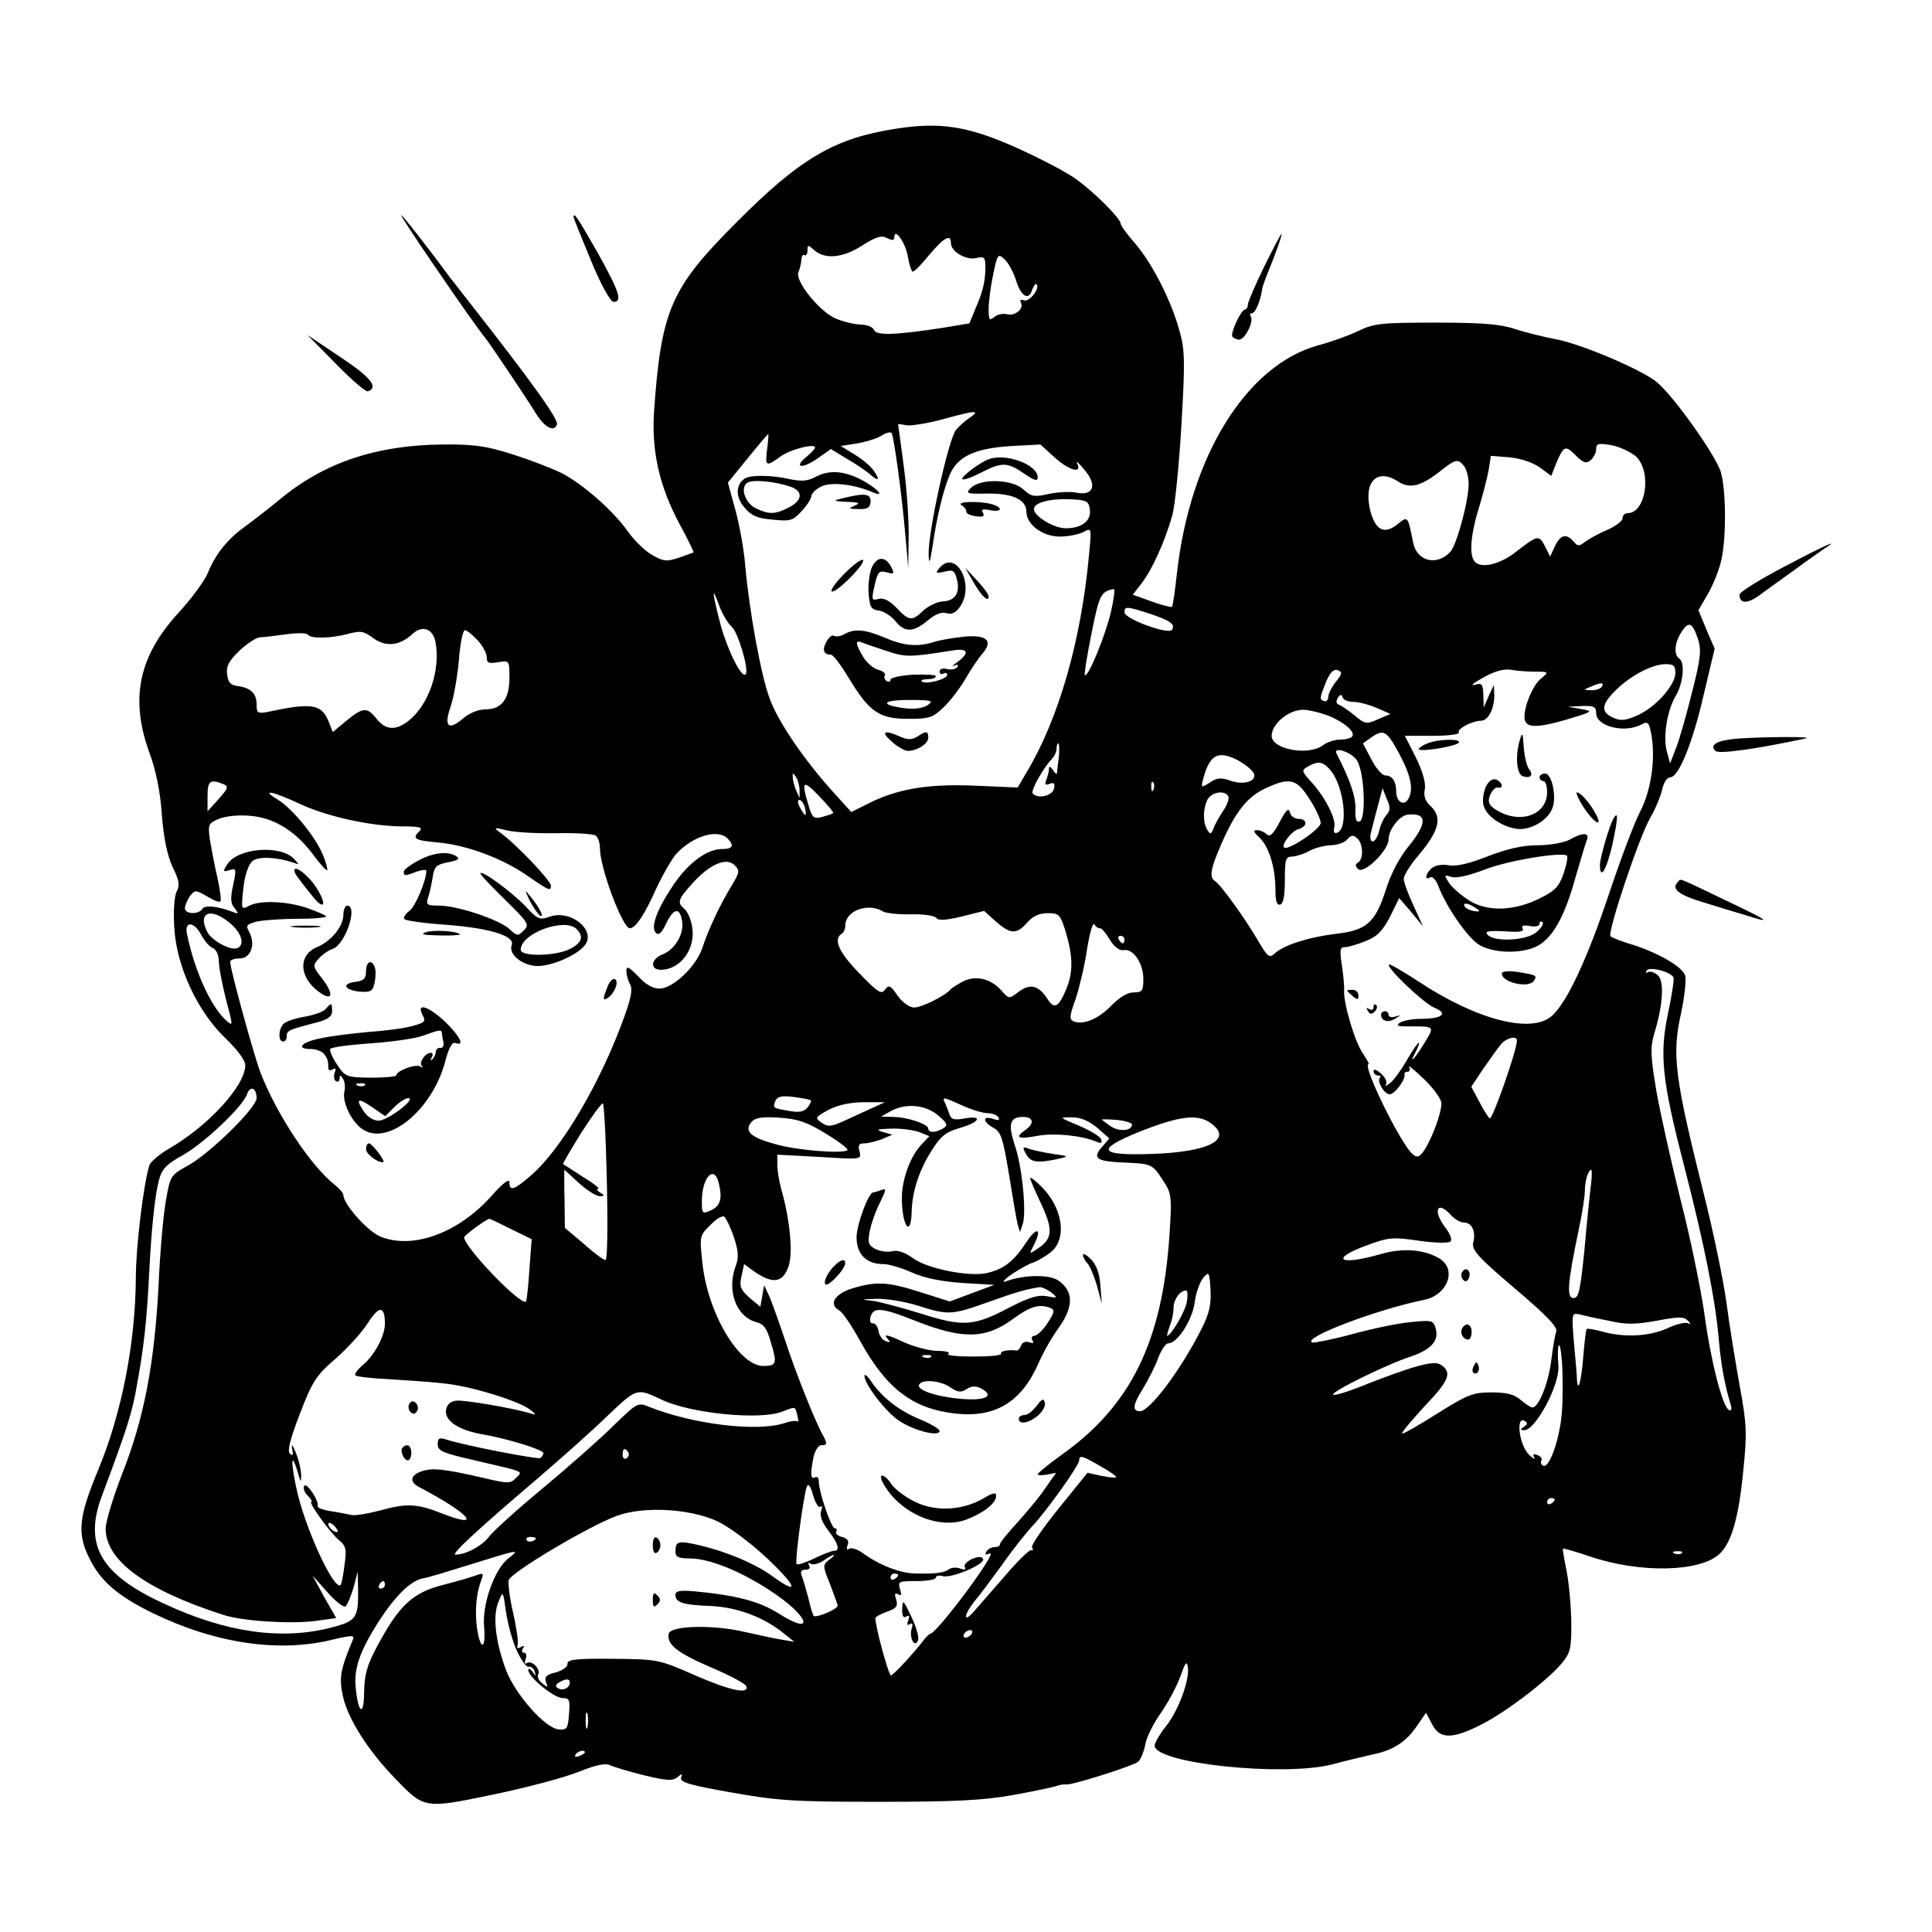 <?xml version="1.0" standalone="no"?>
<!DOCTYPE svg PUBLIC "-//W3C//DTD SVG 20010904//EN"
 "http://www.w3.org/TR/2001/REC-SVG-20010904/DTD/svg10.dtd">
<svg version="1.0" xmlns="http://www.w3.org/2000/svg"
 width="512pt" height="512pt" viewBox="0 0 512 512"
 preserveAspectRatio="xMidYMid meet">

<g transform="translate(0,512) scale(0.1,-0.1)"
fill="#000000" stroke="none">
<path d="M2375 4779 c-163 -25 -254 -78 -423 -248 -175 -175 -200 -232 -219
-506 -6 -103 15 -195 68 -294 22 -40 38 -74 37 -75 -2 -1 -19 -7 -39 -14 -33
-11 -41 -10 -72 8 -19 11 -47 39 -62 60 -39 56 -119 126 -176 156 -27 13 -86
36 -131 50 -69 22 -101 27 -188 26 -173 -2 -312 -48 -429 -146 -27 -22 -68
-54 -91 -71 -48 -34 -80 -75 -100 -125 -8 -19 -42 -66 -76 -103 -107 -116
-130 -229 -78 -372 17 -45 29 -104 33 -165 5 -64 15 -109 29 -139 17 -34 19
-48 10 -64 -6 -12 -9 -52 -6 -97 6 -102 62 -222 137 -293 31 -30 51 -57 51
-70 0 -54 -98 -161 -202 -221 -26 -15 -49 -35 -52 -44 -16 -50 -36 -219 -36
-297 -1 -174 -37 -359 -100 -511 -52 -125 -56 -168 -23 -234 30 -61 76 -100
168 -145 165 -80 332 -105 473 -71 59 14 63 13 56 -2 -32 -77 -36 -98 -25
-148 13 -59 66 -142 135 -214 81 -84 78 -84 262 -46 87 18 189 45 226 60 48
19 72 24 85 18 10 -5 51 -17 91 -27 58 -14 75 -15 87 -5 13 11 14 10 10 -1 -4
-12 24 -20 132 -39 123 -22 166 -25 393 -25 202 0 276 4 355 18 55 10 107 21
115 24 8 3 20 5 26 4 16 -2 176 49 190 60 7 6 15 26 19 45 3 20 22 57 41 84
19 27 42 70 52 97 13 37 17 43 20 25 5 -34 -25 -116 -59 -158 -16 -20 -29 -43
-29 -50 0 -47 339 -83 470 -50 36 10 85 21 110 27 53 11 87 33 117 78 l22 32
16 -30 c20 -40 53 -41 131 -1 66 33 182 122 216 166 20 25 23 39 22 110 -1 45
-7 106 -13 134 -6 29 -10 54 -9 56 2 1 34 -8 72 -21 133 -45 292 -41 343 7 32
30 51 97 63 222 10 97 9 122 -9 220 -11 61 -28 163 -36 226 -9 63 -35 187 -57
275 -80 319 -88 379 -63 490 9 42 14 87 11 99 -6 24 -76 64 -151 86 -22 7 -43
15 -47 19 -9 9 75 261 105 313 14 24 28 58 32 76 4 18 13 32 21 32 23 0 60 92
90 223 l28 118 -22 51 -21 51 24 41 c13 22 29 61 35 85 15 55 15 185 1 238
-11 42 -125 203 -170 240 -39 33 -202 102 -268 114 -32 6 -80 18 -108 27 -38
13 -87 17 -210 17 -144 0 -164 -2 -205 -22 -25 -12 -72 -29 -106 -38 -190 -52
-340 -292 -375 -604 -5 -47 -11 -87 -13 -89 -2 -2 -27 4 -54 14 l-50 18 24 31
c29 38 62 113 81 180 7 27 18 136 24 241 10 170 9 198 -6 250 -23 82 -73 178
-117 229 -21 24 -38 47 -38 52 0 14 -75 89 -125 123 -27 18 -98 55 -159 82
-123 54 -196 65 -311 47z m-5 -288 c0 28 31 -16 36 -52 4 -22 10 -39 13 -39 4
0 24 20 44 45 39 46 57 56 57 31 0 -23 40 -46 67 -40 18 5 23 2 24 -12 2 -40
-4 -71 -23 -115 l-19 -46 -72 -12 c-125 -19 -175 -21 -181 -5 -3 8 -20 14 -38
14 -18 1 -49 9 -68 18 -43 22 -104 99 -94 121 4 9 7 24 8 33 0 9 4 14 8 12 4
-3 8 3 8 12 0 16 1 16 18 1 28 -25 76 -21 128 13 36 23 51 27 65 19 14 -7 19
-6 19 2z m322 -112 c13 -44 34 -57 43 -28 4 11 9 18 12 16 10 -11 -19 -48 -33
-43 -9 3 -12 1 -9 -5 10 -16 -14 -37 -35 -32 -11 3 -27 0 -35 -7 -13 -11 -15
-8 -15 21 0 18 5 59 12 91 11 55 13 57 30 41 10 -9 23 -33 30 -54z m-122 -366
c-14 -9 -30 -24 -37 -33 -20 -26 -74 -272 -72 -330 1 -27 3 -23 10 20 12 84
29 151 46 192 21 49 67 70 164 76 l76 4 41 -37 c38 -33 71 -41 56 -12 -3 7 6
-1 19 -17 35 -40 26 -70 -18 -62 -18 4 -53 2 -76 -3 -39 -9 -46 -7 -67 12 -29
27 -113 30 -139 4 -15 -15 -12 -16 43 -15 67 1 104 -16 104 -48 0 -34 43 -66
89 -66 22 0 50 6 62 12 22 12 22 12 15 -61 -21 -227 -80 -433 -165 -575 l-24
-41 -116 5 c-125 5 -206 -9 -285 -50 l-40 -20 -48 53 c-76 84 -146 186 -168
247 -23 60 -54 231 -65 352 -3 41 -15 108 -26 148 l-20 73 52 64 c29 36 54 65
55 65 1 0 0 -18 -3 -40 -6 -46 -3 -48 35 -20 26 19 92 36 92 24 0 -3 -10 -14
-22 -24 -36 -29 -14 -34 27 -6 l37 26 41 -25 c23 -13 49 -31 59 -39 26 -23 32
-20 14 6 -9 13 -32 32 -52 44 l-36 22 44 7 c23 4 53 13 65 21 12 8 24 10 26 6
6 -10 27 -162 36 -267 l8 -90 1 80 c1 44 -5 130 -13 190 -8 61 -15 111 -15
111 0 1 10 -1 23 -3 12 -2 54 5 92 15 91 25 105 26 75 5z m1766 -103 c42 -41
26 -150 -23 -150 -7 0 -13 -6 -13 -13 0 -8 -19 -22 -42 -32 -24 -10 -50 -25
-59 -32 -14 -11 -18 -11 -29 2 -19 22 -35 18 -49 -12 l-13 -28 -14 28 c-16 30
-19 29 -76 -15 -39 -31 -85 -44 -106 -30 -19 13 -17 66 6 142 11 36 23 82 27
104 l6 38 50 -4 c30 -3 62 -14 80 -27 l30 -22 13 33 c20 47 24 49 52 21 20
-20 28 -22 39 -13 8 7 15 20 15 30 0 15 6 16 41 10 22 -4 51 -18 65 -30z
m-456 -25 c6 -8 12 -29 12 -47 0 -46 -31 -160 -48 -180 -36 -39 -89 -26 -99
24 -14 71 -14 71 -41 49 -35 -28 -58 -17 -72 33 -20 78 16 117 73 80 31 -20
60 -13 110 26 43 34 48 35 65 15z m-992 -114 c5 -31 -21 -51 -64 -51 -31 0
-84 32 -84 51 0 17 43 28 95 26 45 -2 50 -5 53 -26z m56 -273 c-15 -64 -61
-175 -69 -167 -2 3 6 53 18 112 20 101 25 110 59 116 3 0 0 -27 -8 -61z
m-1005 -39 c17 -14 47 -116 37 -126 -11 -11 -47 62 -66 130 -23 88 -25 110 -4
52 8 -22 23 -47 33 -56z m1107 35 c56 -19 69 -28 60 -43 -9 -14 -126 29 -126
46 0 17 6 16 66 -3z m1454 -68 c9 -28 7 -51 -15 -137 -14 -57 -33 -124 -42
-148 l-17 -44 -8 29 c-12 39 0 112 23 150 20 34 25 89 9 99 -15 9 -12 43 6 70
19 30 29 26 44 -19z m-3346 -7 c14 -74 -17 -166 -71 -209 -34 -27 -61 -25 -85
5 -25 32 -36 31 -80 -5 l-36 -30 -12 30 c-18 44 -46 48 -157 24 -30 -6 -33 -4
-33 19 0 29 -15 44 -50 49 -19 2 -26 10 -28 31 -3 22 5 36 33 63 20 19 44 34
53 35 9 0 41 4 70 8 29 4 55 4 58 -1 7 -11 61 -10 106 2 33 9 42 8 67 -11 33
-24 69 -21 103 10 26 25 55 16 62 -20z m111 5 c14 -15 25 -35 25 -46 0 -15 5
-17 30 -13 30 5 30 5 30 -42 0 -56 -21 -83 -64 -83 -19 0 -43 -10 -60 -25 -38
-32 -50 -20 -32 32 8 23 18 78 22 122 3 45 11 81 16 81 5 0 20 -12 33 -26z
m3175 -87 c0 -32 -51 -90 -99 -112 -33 -15 -46 -16 -66 -7 -33 15 -32 34 6 72
39 39 96 69 132 70 22 0 27 -4 27 -23z m-900 -24 c-11 -14 -20 -32 -20 -40 0
-8 -5 -13 -11 -11 -13 4 -12 8 6 53 10 23 20 33 30 29 13 -5 12 -10 -5 -31z
m529 27 c36 0 36 -1 15 -18 -21 -17 -44 -70 -44 -102 0 -29 28 -31 108 -8 74
22 76 23 42 29 l-35 6 38 2 c31 1 37 -2 37 -19 0 -35 75 -54 120 -30 17 9 20
6 26 -25 12 -65 0 -150 -30 -207 -15 -29 -52 -127 -82 -217 -56 -168 -110
-285 -150 -322 -53 -50 -199 -13 -355 90 -41 27 -76 47 -78 45 -8 -8 92 -103
121 -115 37 -15 20 -29 -37 -29 -22 0 -47 -5 -55 -10 -11 -8 -7 -10 20 -10 72
0 72 1 48 -39 -25 -42 -46 -66 -29 -34 23 45 10 36 -18 -12 -16 -28 -37 -58
-47 -65 -10 -8 -15 -10 -11 -4 4 6 -2 19 -13 29 -12 10 -20 13 -20 7 0 -7 5
-12 12 -12 6 0 8 -3 5 -6 -9 -9 11 -44 26 -44 13 0 43 40 39 53 -1 4 3 7 9 7
5 0 7 6 3 13 -4 6 14 -8 40 -33 26 -25 46 -53 46 -65 -1 -27 -24 -89 -44 -121
-14 -21 -20 -23 -32 -13 -31 25 -136 239 -117 239 2 0 -5 13 -15 28 -21 29
-52 133 -50 167 1 11 -2 41 -6 68 -6 39 -5 47 8 47 9 0 33 7 55 16 31 12 45
27 65 65 l24 49 32 -37 31 -38 -25 55 c-14 30 -26 62 -26 71 0 8 15 33 33 55
62 72 71 108 37 139 -13 12 -18 26 -14 44 3 16 -6 47 -24 84 l-29 57 74 0 c41
0 72 4 69 9 -6 9 36 31 59 31 19 0 35 32 35 67 l-1 28 -14 -30 -13 -30 -1 33
c-1 30 -4 33 -23 27 -13 -3 -3 5 22 19 30 17 55 24 74 21 16 -3 45 -5 65 -5z
m176 -40 c-3 -5 -16 -10 -28 -9 -21 0 -21 1 -2 9 28 12 37 12 30 0z m-659 -40
c14 0 41 -7 62 -16 l37 -16 -33 -14 c-31 -14 -35 -13 -62 10 -16 13 -35 26
-41 28 -8 3 -9 9 -4 18 6 10 10 11 13 2 2 -7 15 -12 28 -12z m-73 -34 c44 -16
79 -44 71 -57 -3 -5 -17 -9 -32 -9 -15 0 -36 -7 -46 -15 -38 -29 -136 -11
-136 25 0 32 46 70 85 69 11 0 37 -6 58 -13z m196 -105 c31 -59 38 -95 22
-120 -12 -18 -31 -5 -31 22 0 27 -11 42 -29 42 -8 0 -25 19 -37 43 l-22 42 21
15 c34 24 42 19 76 -44z m-903 -8 c-3 -21 -5 -40 -5 -43 -1 -3 -6 2 -11 10 -6
9 -10 10 -10 3 0 -6 -3 -19 -7 -29 -5 -13 -3 -16 9 -11 12 4 14 1 11 -14 -5
-18 -42 -27 -56 -12 -7 6 27 67 50 91 7 7 13 20 13 28 0 8 2 14 5 14 2 0 3
-17 1 -37z m790 -8 c20 -31 25 -156 7 -162 -9 -3 -12 7 -11 34 1 32 -14 76
-50 146 -10 20 40 4 54 -18z m-317 1 c15 -8 33 -21 40 -30 19 -23 -18 -39 -58
-25 -25 9 -36 8 -55 -5 -24 -15 -24 -15 -16 15 17 60 39 70 89 45z m245 -25
c38 -42 51 -158 19 -168 -7 -3 -10 3 -7 15 6 21 -26 83 -64 123 -23 26 -23 28
-5 38 26 15 38 13 57 -8z m-1405 -56 l0 -20 -9 20 c-5 11 -9 27 -9 35 -1 13 0
13 9 0 5 -8 9 -24 9 -35z m-1527 17 c14 -6 13 -11 -13 -40 l-29 -32 0 40 c0
41 7 46 42 32z m1616 -77 c-2 -2 -15 -6 -29 -10 -23 -6 -27 -2 -37 33 -19 63
-14 67 29 22 22 -23 39 -43 37 -45z m849 63 c-3 -8 -6 -5 -6 6 -1 11 2 17 5
13 3 -3 4 -12 1 -19z m413 -25 c17 -26 30 -55 30 -64 0 -16 -88 -75 -97 -65
-8 8 21 45 39 49 24 7 23 27 -1 27 -11 0 -21 8 -23 18 -3 12 -11 4 -27 -27
-17 -32 -26 -40 -34 -32 -6 6 -18 11 -26 11 -11 0 -9 -5 7 -20 25 -24 42 -79
42 -138 0 -31 4 -42 13 -39 8 2 12 25 12 65 0 55 2 62 20 62 11 1 31 7 45 15
14 8 39 14 56 15 17 0 37 7 44 15 10 12 16 13 26 4 17 -14 18 -55 3 -65 -8 -4
-8 -9 0 -17 15 -15 81 49 81 79 0 25 28 62 50 65 53 6 53 -23 2 -85 -23 -28
-47 -73 -60 -116 -28 -86 -51 -106 -134 -115 -71 -9 -134 -29 -159 -51 -15
-14 -19 -11 -45 33 -33 57 -99 149 -114 158 -16 10 -12 33 17 99 37 85 69 125
117 147 65 30 82 25 116 -28z m204 -43 c-7 -8 -16 -27 -19 -42 -4 -16 -12 -28
-17 -28 -6 0 -8 10 -5 23 3 12 11 44 18 70 l13 48 11 -28 c10 -22 10 -31 -1
-43z m-2880 30 c72 -34 190 -60 274 -60 44 0 53 -3 44 -12 -21 -21 -14 -25 52
-31 72 -7 163 -40 228 -84 64 -44 68 -46 68 -30 0 13 -93 111 -135 141 -18 13
-16 14 20 5 22 -5 81 -8 131 -7 49 1 95 -2 102 -6 7 -4 12 -20 12 -35 0 -51
60 -211 79 -211 15 0 39 35 70 105 18 38 42 80 54 93 44 47 109 66 135 40 19
-19 14 -28 -14 -28 -40 0 -88 -35 -128 -93 -44 -65 -63 -114 -48 -129 8 -8 16
0 28 26 20 41 37 42 42 2 4 -34 -21 -74 -54 -86 -29 -12 -32 -40 -3 -40 53 0
94 57 83 115 -3 19 -12 39 -20 46 -20 17 -18 25 21 68 46 51 90 70 112 48 14
-14 13 -19 -8 -54 -29 -47 -62 -116 -78 -166 -17 -49 -77 -106 -113 -107 -18
0 -37 11 -57 33 -25 25 -31 28 -31 14 0 -10 4 -26 10 -36 7 -13 2 -37 -15 -84
-63 -176 -168 -354 -249 -423 -44 -38 -56 -42 -56 -17 0 11 -18 -3 -49 -38
-87 -97 -208 -141 -293 -106 -34 14 -98 86 -98 110 0 5 -11 18 -24 28 -63 50
-153 186 -196 297 -18 49 -80 273 -80 293 0 5 11 9 25 9 29 0 43 36 26 69 -10
18 -8 21 16 28 16 4 65 8 110 8 44 0 79 3 77 7 -2 3 -25 13 -51 22 -54 18
-125 21 -154 5 -20 -10 -20 -9 -14 48 4 35 14 63 24 71 15 13 64 11 108 -4 17
-6 17 -6 2 10 -36 38 -150 29 -177 -15 -12 -19 -11 -20 6 -15 18 6 19 4 10
-39 -8 -35 -7 -50 4 -62 11 -15 11 -16 -7 -9 -40 15 -73 18 -79 7 -10 -15 -46
-14 -46 2 0 7 6 21 13 32 14 17 15 17 45 0 17 -11 34 -17 36 -14 3 3 -1 32 -8
64 -8 33 -16 79 -20 101 -5 39 -4 42 24 54 17 7 53 11 83 8 63 -5 120 -40 167
-103 18 -25 35 -43 37 -41 2 2 -3 21 -12 42 -20 48 -80 121 -119 145 -48 29
-13 22 58 -11z m2461 20 c3 -6 -2 -22 -13 -38 -10 -15 -22 -36 -26 -47 -6 -16
-9 -17 -16 -5 -13 20 -12 57 0 81 11 20 45 26 55 9z m-1122 -30 c3 -11 3 -20
1 -20 -2 0 -8 9 -14 20 -6 11 -7 20 -2 20 6 0 12 -9 15 -20z m208 -276 c8 -4
41 -8 74 -7 33 1 63 -4 67 -10 4 -7 24 -6 66 4 l60 15 31 -28 c39 -34 55 -35
83 -3 15 17 32 25 54 25 31 0 34 -3 49 -52 19 -65 19 -106 0 -151 -20 -47 -31
-53 -50 -23 -23 35 -45 40 -75 18 -26 -20 -26 -20 -47 4 -28 31 -68 40 -101
23 -15 -8 -29 -17 -32 -20 -13 -17 -77 -49 -97 -49 -13 0 -31 13 -44 31 -19
28 -24 30 -34 16 -9 -13 -19 -7 -68 44 -54 55 -69 90 -47 104 6 3 10 13 10 22
0 40 61 62 101 37z m-1732 -30 c32 -26 41 -59 19 -67 -18 -6 -66 20 -78 42
-28 53 8 68 59 25z m2306 -14 c4 1 16 -13 26 -30 12 -20 26 -30 37 -28 25 5
52 -35 52 -76 0 -32 -3 -36 -26 -36 -16 0 -37 -13 -58 -34 -33 -35 -74 -53
-100 -43 -13 5 -12 14 5 61 10 31 24 90 30 132 7 42 15 71 19 64 4 -6 11 -11
15 -10z m-2381 -19 c9 -16 22 -31 31 -34 8 -4 15 -18 15 -35 0 -16 9 -61 19
-101 19 -71 19 -72 0 -55 -40 36 -83 130 -103 227 -9 37 19 36 38 -2z m2446
-11 c0 -5 -2 -10 -4 -10 -3 0 -8 5 -11 10 -3 6 -1 10 4 10 6 0 11 -4 11 -10z
m1455 -100 c2 -4 -4 -46 -14 -93 -24 -111 -17 -179 43 -410 51 -198 82 -350
91 -457 6 -67 15 -118 32 -174 3 -12 1 -16 -6 -12 -17 11 -48 132 -65 260 -10
66 -37 199 -62 295 -24 97 -53 226 -64 287 -16 96 -17 117 -6 155 23 76 27
137 10 154 -9 8 -20 12 -26 9 -7 -4 -8 -2 -4 4 7 11 61 -2 71 -18z m-415 -167
c1 -24 -65 -211 -72 -207 -4 3 -17 23 -28 45 l-21 39 32 48 c18 26 39 55 47
65 15 17 42 23 42 10z m-3340 -153 c0 -26 -127 -150 -184 -180 -43 -24 -45
-26 -56 -90 -7 -36 -16 -139 -20 -230 -11 -207 -39 -351 -96 -495 -24 -62 -44
-128 -44 -146 0 -84 105 -162 310 -228 49 -17 176 -25 244 -17 l57 8 -32 56
-31 57 40 -45 c22 -25 44 -41 48 -37 5 5 14 27 21 50 l11 42 1 -45 c1 -79 -4
-86 -74 -104 -131 -33 -277 -12 -440 64 -168 77 -213 155 -166 283 67 179 81
221 94 297 18 98 26 170 32 290 6 121 15 209 26 252 8 30 19 42 64 67 58 33
160 130 170 162 8 23 25 16 25 -11z m1469 -6 c2 -2 -2 -10 -9 -19 -9 -11 -22
-14 -49 -9 -44 8 -43 7 -36 27 5 11 16 14 48 10 23 -3 44 -7 46 -9z m402 -14
c24 -11 54 -20 66 -20 12 0 25 -5 29 -11 4 -8 0 -9 -15 -4 -28 9 -27 -8 2 -24
20 -11 25 -27 41 -124 10 -62 20 -121 23 -132 l6 -20 7 20 c11 30 -1 154 -21
211 -18 55 -13 74 22 74 28 0 31 -17 7 -34 -30 -21 -21 -26 32 -16 43 8 116 1
154 -15 14 -6 18 -5 14 6 -2 7 -29 23 -59 36 -53 22 -53 22 -19 22 24 0 45 -9
68 -28 l32 -28 -20 -23 c-26 -30 -14 -38 61 -41 71 -3 73 -4 101 -47 23 -35
24 -42 17 -148 -19 -279 -102 -449 -285 -579 -35 -25 -64 -49 -64 -52 0 -3 11
-3 24 -1 l25 5 -29 -41 c-15 -23 -49 -63 -74 -91 -25 -27 -46 -53 -46 -57 0
-5 -6 -8 -14 -8 -8 0 -18 -5 -22 -12 -5 -8 -2 -9 9 -5 24 9 -132 -201 -156
-212 -4 -1 -12 -8 -17 -15 -31 -40 -83 -96 -89 -96 -6 0 -42 131 -41 152 0 3
14 11 31 17 25 9 29 14 24 32 -5 15 -4 19 5 14 9 -5 10 -2 5 14 -6 20 -3 21
44 21 28 0 51 4 51 9 0 5 9 7 19 4 24 -6 115 33 106 46 -4 7 -14 6 -30 -1 -13
-6 -22 -16 -18 -21 4 -7 -1 -8 -12 -4 -9 4 -23 3 -29 -1 -13 -10 -34 -13 -90
-12 -41 1 -93 21 -138 53 -14 11 -31 16 -37 13 -7 -5 -8 -1 -5 9 5 11 0 18
-15 22 -11 3 -18 9 -15 14 3 5 1 9 -4 9 -9 0 -42 96 -42 124 0 9 -4 14 -10 11
-12 -7 -13 9 -4 54 4 17 13 31 20 31 17 0 17 4 4 28 -21 38 -72 166 -99 249
-16 48 -35 101 -42 117 l-14 30 -5 -29 -5 -28 -29 24 c-24 22 -27 30 -21 57
l7 32 26 -19 c50 -35 77 -31 92 14 12 36 3 126 -20 205 -5 19 -10 47 -10 63
l0 27 112 -6 c110 -7 111 -7 106 14 -5 17 -2 22 12 22 10 0 31 5 47 11 l28 12
-25 7 c-20 6 -16 8 22 9 26 1 59 -4 74 -9 l27 -11 -21 -22 c-30 -32 -52 -93
-52 -142 0 -73 24 -108 26 -37 1 54 20 111 53 163 23 37 37 49 75 60 53 15 62
34 12 25 -27 -5 -35 -3 -40 11 -3 10 -9 24 -12 31 -8 16 -4 15 47 -8z m-945
-122 c5 -150 5 -281 -1 -287 -3 -2 -28 16 -56 41 l-52 44 -1 77 c-1 42 -1 77
0 77 0 0 17 -16 38 -35 21 -19 46 -35 55 -35 14 0 14 2 1 10 -8 5 -10 10 -5
10 6 0 -12 14 -40 31 -27 18 -51 33 -53 34 -1 1 21 39 49 84 29 45 54 79 57
77 2 -3 6 -60 8 -128z m704 115 c-19 -9 -53 -24 -74 -34 -34 -15 -42 -16 -59
-4 -18 13 -17 14 19 34 26 13 58 20 94 20 l55 0 -35 -16z m175 -18 c25 -21 28
-27 15 -35 -19 -12 -40 -13 -40 -1 0 12 -56 31 -94 31 l-31 1 25 14 c39 22 91
18 125 -10z m-297 -49 c35 -21 61 -41 58 -44 -11 -10 -131 -1 -188 15 -68 18
-87 35 -67 59 10 12 27 15 74 12 48 -3 73 -11 123 -42z m812 24 c0 -17 -34
-20 -56 -5 -13 9 -24 17 -24 18 0 1 18 1 40 -1 22 -2 40 -8 40 -12z m208 4
c61 -43 -3 -77 -155 -82 -142 -5 -151 11 -33 59 104 41 153 48 188 23z m1008
-166 c-3 -24 -11 -100 -17 -170 -11 -108 -15 -128 -29 -128 -19 0 -16 39 14
182 9 42 16 88 16 102 0 26 9 56 17 56 2 0 2 -19 -1 -42z m-2312 10 c11 -43 6
-63 -19 -75 -24 -11 -25 -10 -25 24 0 60 31 97 44 51z m1941 -88 c10 -11 26
-20 35 -20 21 0 32 -24 24 -54 -4 -18 13 -38 111 -121 85 -72 114 -103 109
-114 -3 -9 -9 -43 -13 -76 -7 -59 -33 -125 -50 -125 -4 0 -18 9 -31 20 -17 15
-37 20 -78 20 -49 0 -63 -6 -143 -56 -49 -31 -91 -55 -93 -53 -3 2 25 35 60
73 66 69 73 90 41 110 -18 11 -71 -3 -215 -60 -35 -14 -66 -23 -69 -20 -7 7
143 81 206 101 55 19 76 43 65 77 -6 19 -11 20 -68 14 -33 -3 -103 -18 -154
-32 -52 -14 -99 -23 -104 -22 -32 11 171 88 295 113 62 12 89 79 43 109 -40
25 -98 30 -159 12 -108 -31 -135 -13 -34 24 57 21 68 22 137 12 42 -6 79 -7
84 -2 5 5 -1 20 -13 36 -35 45 -23 75 14 34z m-1900 -59 c12 -36 13 -55 5 -75
-25 -66 1 -136 55 -150 19 -5 28 -17 38 -54 17 -55 15 -62 -20 -62 -65 0 -149
142 -162 277 -7 66 -7 69 21 96 15 16 32 26 37 23 5 -4 17 -28 26 -55z m-591
22 l55 -27 -6 -80 c-3 -45 -7 -83 -9 -85 -12 -14 -164 144 -164 170 0 5 58 48
67 49 2 0 27 -12 57 -27z m1830 -265 c-55 -109 -137 -218 -163 -218 -21 0 -19
18 8 60 15 25 34 62 41 83 8 20 19 37 26 37 24 0 63 60 70 108 3 26 14 55 23
66 15 17 16 16 19 -32 2 -39 -3 -63 -24 -104z m-39 70 c-6 -27 -42 -88 -52
-88 -1 0 2 12 7 26 6 14 10 35 10 48 0 22 17 46 33 46 5 0 5 -14 2 -32z
m-2125 -56 c0 -32 -27 -83 -58 -109 -14 -12 -24 -25 -20 -28 3 -3 43 -8 89
-10 46 -3 111 -7 143 -11 70 -6 203 -47 231 -70 17 -13 17 -15 2 -10 -45 14
-178 37 -199 34 -15 -2 -24 -11 -26 -25 -4 -28 33 -53 96 -64 69 -12 162 -41
162 -50 0 -4 -4 -10 -8 -13 -7 -4 -200 33 -249 49 -19 6 -23 4 -23 -13 0 -17
14 -23 98 -42 137 -32 128 -28 109 -47 -14 -15 -21 -15 -84 0 -109 25 -139 28
-168 17 -28 -10 -30 -28 -4 -41 133 -70 171 -113 61 -70 -66 26 -94 28 -165 8
-31 -8 -65 -14 -75 -12 -9 2 -34 7 -54 10 -21 3 -37 9 -36 13 4 14 -29 65 -36
54 -3 -6 1 -18 10 -26 8 -9 13 -16 9 -16 -9 0 50 -83 74 -102 18 -15 20 -25
14 -65 -3 -27 -8 -50 -10 -53 -17 -19 -97 155 -118 258 -15 71 -13 97 4 41 8
-28 9 -30 9 -9 0 14 -6 41 -14 60 -8 20 -12 25 -10 11 4 -17 2 -21 -6 -13 -7
7 1 39 27 106 33 86 43 101 94 145 32 28 70 70 86 95 30 47 45 46 45 -2z
m3243 8 c47 -11 71 -10 128 0 58 11 72 11 82 0 8 -8 8 -11 1 -7 -7 4 -32 -2
-55 -13 -49 -22 -114 -25 -172 -9 -22 6 -40 9 -42 7 -2 -2 -6 -34 -9 -72 -5
-65 -15 -102 -17 -60 0 10 -4 54 -8 97 -6 76 -6 78 14 74 11 -3 46 -11 78 -17z
m-124 -245 c-6 -71 -34 -149 -50 -139 -5 3 -7 9 -4 14 3 4 -2 11 -11 14 -10 4
-13 2 -8 -7 4 -6 -3 -3 -14 8 -26 25 -36 105 -11 89 8 -4 7 -9 -2 -15 -11 -7
-11 -9 1 -9 29 0 93 119 90 169 -5 64 4 79 9 16 3 -38 3 -101 0 -140z m-2384
35 c77 -36 259 -54 318 -31 36 14 34 15 40 -10 3 -12 3 -19 1 -16 -3 3 -20 1
-37 -5 -74 -23 -241 -2 -355 43 -32 13 -32 13 -95 -48 -34 -34 -118 -108 -185
-164 -68 -56 -133 -115 -145 -130 -18 -25 -62 -49 -90 -49 -13 0 57 65 212
197 63 54 149 130 190 170 80 76 78 75 146 43z m-90 -139 c3 -5 1 -12 -5 -16
-5 -3 -10 1 -10 9 0 18 6 21 15 7z m1252 -37 c25 -14 43 -27 41 -29 -2 -2 -20
0 -40 4 l-36 8 -76 -94 c-42 -52 -74 -98 -71 -104 4 -5 3 -8 -2 -7 -5 2 -38
-31 -73 -72 -36 -41 -73 -84 -82 -94 -27 -29 -22 -2 5 31 13 15 46 60 74 98
27 39 64 85 81 103 38 41 122 159 122 172 0 15 9 12 57 -16z m-743 -107 c5 4
6 0 2 -11 -4 -12 2 -30 19 -52 27 -35 32 -54 15 -54 -6 0 -30 -9 -52 -20 -23
-11 -44 -18 -47 -15 -5 6 18 180 27 205 4 10 10 2 17 -23 6 -21 15 -34 19 -30z
m1946 19 c0 -3 -4 -8 -10 -11 -5 -3 -10 -1 -10 4 0 6 5 11 10 11 6 0 10 -2 10
-4z m-2220 -57 c32 -15 87 -56 130 -96 80 -75 91 -103 21 -53 -47 35 -122 67
-198 85 -56 13 -63 11 -63 -17 0 -14 8 -18 38 -18 51 0 134 -33 214 -86 103
-67 121 -123 20 -59 -51 32 -114 48 -224 58 -35 3 -48 1 -48 -9 0 -21 19 -27
92 -30 72 -3 144 -30 198 -75 l25 -20 -35 6 c-19 3 -64 13 -100 21 -83 19
-194 16 -198 -6 -5 -28 22 -50 113 -89 49 -21 91 -43 93 -50 7 -22 -44 -11
-138 30 -93 41 -97 42 -216 43 -98 1 -121 -2 -120 -13 1 -8 -13 -18 -31 -23
-25 -6 -31 -12 -26 -26 6 -15 5 -15 -10 -3 -9 7 -14 17 -11 23 8 13 -16 39
-29 31 -6 -4 -8 0 -4 10 3 10 2 17 -4 17 -6 0 -7 5 -3 12 5 7 3 8 -6 3 -8 -5
-11 -3 -8 6 2 7 -3 45 -12 84 -9 38 -14 78 -12 87 4 20 213 144 287 171 72 26
192 19 265 -14z m-1005 -28 c-6 -5 -25 10 -25 20 0 5 6 4 14 -3 8 -7 12 -15
11 -17z m525 -17 c0 -8 -19 -13 -24 -6 -3 5 1 9 9 9 8 0 15 -2 15 -3z m-73
-54 c-37 -29 -70 -123 -64 -182 5 -61 -10 -63 -19 -2 -6 45 -2 92 12 128 6 16
4 18 -12 12 -10 -4 -50 -16 -89 -26 -81 -20 -118 -55 -175 -162 -27 -50 -34
-75 -35 -120 0 -66 -15 -62 -22 6 -6 52 9 98 60 178 44 68 84 108 117 115 14
2 72 20 130 38 128 40 129 40 97 15z m3110 14 c-3 -3 -12 -4 -19 -1 -8 3 -5 6
6 6 11 1 17 -2 13 -5z m-2260 -18 c-17 -13 -17 -16 3 -65 11 -29 20 -54 20
-56 0 -10 -59 -34 -64 -27 -3 5 -9 26 -14 48 -6 21 -13 47 -17 57 -5 12 -2 17
10 17 10 0 13 5 9 12 -4 7 -3 8 4 4 7 -4 22 0 34 8 27 19 40 21 15 2z m183
-40 c0 -3 -4 -8 -10 -11 -5 -3 -10 -1 -10 4 0 6 5 11 10 11 6 0 10 -2 10 -4z
m-1360 -26 c0 -5 -5 -10 -11 -10 -5 0 -7 5 -4 10 3 6 8 10 11 10 2 0 4 -4 4
-10z m350 -175 c11 -24 25 -44 31 -42 7 1 14 -5 16 -13 4 -13 3 -13 -6 0 -6 8
-11 10 -11 4 0 -18 68 -74 91 -74 18 0 20 -5 17 -42 -3 -39 -5 -43 -28 -41
-36 4 -114 92 -139 157 -28 75 -36 144 -20 181 12 30 12 30 20 -27 5 -32 17
-78 29 -103z m1205 45 c-3 -5 -11 -10 -16 -10 -6 0 -7 5 -4 10 3 6 11 10 16
10 6 0 7 -4 4 -10z m-1065 -129 c0 -14 -18 -23 -31 -15 -8 4 -7 9 2 15 18 11
29 11 29 0z m47 -118 c-3 -10 -5 -2 -5 17 0 19 2 27 5 18 2 -10 2 -26 0 -35z
m-7 -67 c0 -2 -7 -7 -16 -10 -8 -3 -12 -2 -9 4 6 10 25 14 25 6z"/>
<path d="M2620 3903 c-24 -9 -70 -44 -70 -52 0 -5 21 2 47 15 58 30 72 30 117
-1 27 -19 36 -21 36 -10 0 34 -85 65 -130 48z"/>
<path d="M2159 3855 c-19 -10 -36 -11 -65 -5 -47 11 -105 12 -120 2 -25 -16
-25 -50 -1 -77 18 -22 35 -29 74 -32 47 -5 54 -3 77 22 14 15 26 33 26 40 0 6
11 18 25 25 26 14 88 7 139 -15 36 -15 7 14 -34 35 -46 23 -85 25 -121 5z
m-61 -26 c31 -12 28 -36 -8 -54 -35 -18 -51 -19 -85 -3 -30 13 -45 56 -24 69
14 9 77 3 117 -12z"/>
<path d="M2235 3800 c-29 -7 -29 -8 10 -10 32 -1 36 -3 20 -10 -17 -7 -16 -9
10 -9 24 -1 31 4 32 19 2 22 -16 24 -72 10z"/>
<path d="M2548 3781 c8 -4 13 -12 13 -17 -1 -5 10 -10 25 -12 19 -3 24 0 19 9
-6 9 -1 11 19 7 32 -6 35 7 4 16 -35 9 -95 7 -80 -3z"/>
<path d="M2239 3601 c-23 -23 -39 -45 -35 -48 4 -4 25 12 48 35 23 23 39 44
35 48 -3 4 -25 -12 -48 -35z"/>
<path d="M2309 3613 c-5 -15 -9 -45 -7 -67 3 -35 7 -42 27 -44 14 -2 33 -15
44 -28 24 -31 48 -30 86 2 20 17 37 23 50 19 13 -4 24 1 35 17 41 58 -11 155
-55 102 -11 -13 -9 -14 14 -9 23 6 27 3 33 -21 9 -35 -5 -57 -39 -58 -14 -1
-37 -12 -50 -24 -30 -29 -38 -28 -71 7 -18 19 -34 27 -47 24 -18 -5 -19 -2
-14 23 11 50 13 53 36 47 19 -5 20 -4 10 16 -16 29 -39 26 -52 -6z"/>
<path d="M2577 3582 c21 -38 43 -61 43 -43 0 6 -14 25 -31 43 l-31 33 19 -33z"/>
<path d="M2237 3439 c-9 -5 -21 -7 -27 -4 -5 3 -14 -4 -20 -16 -12 -21 -7 -34
12 -34 6 0 27 -28 48 -63 54 -89 80 -107 157 -107 55 0 65 3 93 30 18 17 43
50 58 75 14 25 34 54 44 66 31 35 15 52 -45 47 -29 -3 -65 -9 -81 -14 -44 -14
-80 -11 -131 11 -52 22 -81 25 -108 9z m112 -44 c52 -17 60 -17 174 1 42 7 48
-5 15 -30 -13 -9 -17 -14 -9 -10 9 4 12 3 8 -4 -4 -5 -16 -8 -27 -5 -12 3 -20
0 -20 -6 0 -7 5 -9 10 -6 6 3 10 2 10 -4 0 -11 -58 -26 -67 -17 -4 3 3 6 15 6
12 0 22 3 22 8 0 4 -27 5 -60 4 -33 -2 -60 -8 -60 -13 0 -6 -5 -7 -10 -4 -6 4
-8 10 -5 15 3 5 -5 12 -18 15 -13 4 -31 19 -40 35 -20 34 -21 44 -4 38 6 -3
36 -13 66 -23z m109 -144 c-13 -8 -34 -11 -60 -8 -68 9 -61 22 11 22 61 0 66
-2 49 -14z"/>
<path d="M2363 3155 c15 -14 35 -25 43 -25 24 0 54 19 54 35 0 18 -5 19 -29 3
-15 -9 -25 -9 -46 0 -42 19 -52 13 -22 -13z"/>
<path d="M4028 3160 c-13 -43 -9 -90 7 -97 21 -7 30 3 17 19 -6 8 -12 34 -14
58 -2 38 -4 41 -10 20z"/>
<path d="M3783 3150 c-13 -5 -23 -12 -23 -15 0 -9 93 6 105 16 12 12 -53 11
-82 -1z"/>
<path d="M4080 3060 c0 -5 5 -10 10 -10 6 0 10 -13 10 -29 0 -62 -74 -87 -137
-46 -18 12 -21 20 -14 38 5 12 14 21 20 20 17 -4 13 14 -4 21 -18 6 -35 -22
-35 -58 0 -30 39 -63 86 -72 38 -7 88 22 99 57 10 31 -3 89 -20 89 -8 0 -15
-4 -15 -10z"/>
<path d="M4197 2980 c28 -42 52 -55 32 -17 -15 28 -40 57 -50 57 -4 0 4 -18
18 -40z"/>
<path d="M4276 2951 c-10 -16 -36 -104 -36 -123 0 -43 18 -12 33 54 15 70 16
91 3 69z"/>
<path d="M4160 2895 c-14 -8 -52 -15 -85 -15 -41 0 -83 -10 -134 -30 -49 -19
-83 -27 -102 -23 -17 3 -35 0 -44 -7 -17 -14 -21 -35 -5 -25 6 3 15 -6 21 -21
21 -57 79 -140 109 -158 41 -24 118 -24 158 -1 39 24 69 78 97 179 13 44 26
89 30 99 9 21 -10 22 -45 2z m-16 -89 c-12 -35 -23 -47 -62 -66 -67 -34 -137
-37 -186 -8 -21 13 -46 34 -55 47 -15 23 -14 23 6 17 13 -4 47 4 89 20 59 23
195 46 216 37 4 -2 0 -23 -8 -47z m-224 -100 c0 -2 -9 -2 -20 1 -11 3 -20 9
-20 15 0 5 9 4 20 -2 11 -6 20 -12 20 -14z m151 -57 c-27 -22 -112 -26 -129
-6 -8 9 2 11 45 9 39 -3 53 -1 48 7 -4 8 2 10 19 7 15 -3 26 0 26 6 0 6 3 8 8
4 4 -4 -4 -16 -17 -27z"/>
<path d="M3980 2540 c0 -24 72 -40 85 -19 9 14 7 15 -42 23 -26 4 -43 2 -43
-4z"/>
<path d="M3570 2495 c0 -2 7 -8 15 -15 12 -10 15 -10 15 2 0 8 -7 15 -15 15
-8 0 -15 -1 -15 -2z"/>
<path d="M3640 2451 c0 -7 -5 -9 -12 -5 -7 5 -8 3 -3 -5 5 -9 10 -10 18 -2 6
6 8 14 4 18 -4 3 -7 1 -7 -6z"/>
<path d="M3660 2431 c0 -17 19 -22 37 -11 17 11 17 11 1 6 -10 -3 -18 -1 -18
4 0 6 -4 10 -10 10 -5 0 -10 -4 -10 -9z"/>
<path d="M1108 2839 c-21 -11 -38 -24 -38 -29 0 -12 3 -12 34 0 14 5 26 6 26
2 -1 -27 -29 -94 -45 -106 -11 -8 -17 -18 -13 -22 4 -4 55 -11 113 -15 116 -9
181 -30 171 -54 -9 -24 29 -55 69 -55 38 0 103 28 124 54 33 39 -35 96 -91 77
-28 -10 -33 -8 -66 28 -37 38 -113 94 -119 87 -2 -2 27 -33 64 -69 63 -62 67
-67 51 -83 -15 -15 -18 -15 -38 4 -27 25 -138 62 -186 62 -33 0 -36 2 -29 23
4 12 9 36 12 54 4 27 10 32 41 38 26 5 32 9 21 16 -22 14 -61 10 -101 -12z
m420 -181 c20 -20 14 -37 -18 -53 -37 -19 -130 -21 -130 -2 0 44 117 86 148
55z"/>
<path d="M780 2813 c1 -8 4 -13 48 -68 30 -38 40 -25 12 20 -20 33 -60 65 -60
48z"/>
<path d="M1404 2733 c9 -17 21 -35 27 -39 13 -8 -1 21 -26 51 -15 19 -15 18
-1 -12z"/>
<path d="M910 2696 c0 -31 -32 -70 -70 -86 -53 -22 -47 -86 13 -124 29 -18 30
2 2 39 -27 34 -27 36 -10 55 10 11 26 22 36 25 34 11 69 115 39 115 -5 0 -10
-11 -10 -24z"/>
<path d="M778 2663 c17 -2 47 -2 65 0 17 2 3 4 -33 4 -36 0 -50 -2 -32 -4z"/>
<path d="M1130 2650 c-18 -6 -9 -8 34 -9 33 -1 57 1 55 3 -10 9 -67 12 -89 6z"/>
<path d="M970 2546 c0 -19 -6 -25 -27 -28 -39 -4 -31 -22 11 -26 29 -2 34 1
39 25 3 15 3 33 0 40 -8 22 -23 15 -23 -11z"/>
<path d="M1610 2505 c-13 -33 -13 -38 0 -30 18 11 31 43 20 50 -6 3 -15 -6
-20 -20z"/>
<path d="M863 2446 c-6 -7 -30 -16 -54 -20 -24 -4 -49 -12 -56 -18 -15 -12
-17 -48 -3 -48 6 0 10 6 10 14 0 15 4 17 78 36 31 8 42 16 42 30 0 23 -1 24
-17 6z"/>
<path d="M1120 2430 c9 -17 6 -20 -27 -29 -21 -6 -74 -13 -118 -16 -44 -4
-101 -11 -127 -17 -50 -10 -65 -28 -24 -28 13 0 28 -6 34 -12 10 -13 12 -18
12 -39 0 -5 5 -7 12 -3 8 5 9 2 5 -9 -3 -9 -2 -19 3 -22 6 -4 10 0 10 7 0 10
2 10 9 -1 5 -7 6 -22 4 -32 -7 -27 15 -76 44 -99 67 -52 190 47 224 181 9 33
17 48 26 45 26 -10 12 18 -27 56 -45 42 -78 52 -60 18z m51 -47 c0 -5 2 -16 4
-25 2 -10 -2 -16 -8 -15 -6 1 -11 -3 -12 -10 0 -6 -4 -15 -9 -20 -5 -5 -6 -3
-2 5 4 6 3 12 -2 12 -15 0 -33 -26 -24 -35 4 -5 2 -5 -5 -1 -12 7 -63 -12 -63
-24 0 -3 -30 -6 -67 -6 -65 1 -68 2 -90 35 -12 18 -20 37 -18 41 3 5 51 11
107 15 57 4 119 13 138 20 44 16 50 17 51 8z m-204 -139 c-3 -3 -12 -4 -19 -1
-8 3 -5 6 6 6 11 1 17 -2 13 -5z m78 -58 c13 13 30 24 37 24 23 -1 -55 -60
-79 -60 -12 0 -29 10 -37 22 -25 36 -19 41 20 14 l35 -24 24 24z"/>
<path d="M970 2075 c0 -13 28 -35 45 -35 9 0 -28 49 -37 50 -5 0 -8 -7 -8 -15z"/>
<path d="M2719 2062 c12 -23 31 -25 86 -13 29 7 28 7 -15 13 -25 4 -54 10 -64
14 -16 6 -17 4 -7 -14z"/>
<path d="M2730 1998 c0 -4 13 -34 29 -68 32 -68 31 -93 -9 -119 -22 -15 -23
-15 -12 6 25 47 11 55 -18 11 -34 -52 -61 -72 -106 -82 -47 -10 -158 12 -195
40 -21 15 -40 22 -55 18 -12 -3 -32 0 -44 6 -19 10 -21 17 -15 48 4 20 16 54
27 75 17 35 18 39 3 33 -9 -3 -18 -6 -21 -6 -12 0 -44 -85 -44 -119 0 -45 26
-71 71 -71 15 0 48 -10 75 -22 33 -15 78 -24 134 -28 l85 -5 -59 -22 -59 -22
-76 24 c-87 28 -118 30 -181 11 -47 -14 -65 -42 -37 -58 9 -4 34 -41 56 -81
70 -127 139 -180 252 -193 107 -12 176 30 222 135 11 26 35 68 54 94 39 56 38
96 -3 124 -25 16 -91 15 -139 -3 -11 -4 -4 5 16 19 21 14 46 28 57 31 11 4 32
16 46 27 46 36 32 122 -28 178 -14 14 -26 22 -26 19z m56 -303 c18 -15 17 -16
-12 -10 -23 4 -46 -3 -97 -29 -96 -51 -124 -53 -237 -17 -52 16 -111 32 -130
34 -30 3 -28 4 12 5 25 1 75 -7 110 -18 82 -26 90 -25 186 9 72 26 103 35 138
40 5 0 19 -6 30 -14z m-3 -41 c13 -5 12 -11 -6 -39 -12 -19 -28 -34 -35 -35
-7 0 -10 -5 -6 -12 5 -7 2 -9 -9 -5 -9 3 -18 0 -21 -9 -3 -8 -9 -14 -13 -13
-20 3 -44 -2 -40 -8 3 -5 -30 -8 -73 -8 -43 0 -73 3 -67 7 7 4 -6 8 -28 8 -22
0 -64 11 -94 25 -36 17 -50 20 -41 10 11 -13 10 -14 -3 -9 -9 3 -17 15 -19 27
-2 12 -9 21 -15 20 -6 -1 -9 6 -6 17 7 27 30 25 118 -10 126 -50 187 -49 260
5 45 33 69 40 98 29z m-316 -130 c-3 -3 -12 -4 -19 -1 -8 3 -5 6 6 6 11 1 17
-2 13 -5z m52 -81 c19 -13 28 -14 43 -4 13 8 24 9 39 1 36 -20 10 -33 -56 -27
-66 6 -118 24 -109 38 9 15 58 10 83 -8z"/>
<path d="M2870 1794 c0 -5 5 -15 11 -21 7 -7 18 -33 26 -60 l13 -48 -4 49 c-2
32 -11 55 -25 69 -12 12 -21 17 -21 11z"/>
<path d="M2201 1754 c-11 -15 -18 -31 -14 -37 6 -10 53 39 53 56 0 15 -19 6
-39 -19z"/>
<path d="M2291 1474 c-1 -21 55 -94 90 -118 39 -27 109 -45 109 -28 0 5 -24
19 -53 31 -55 23 -99 57 -129 101 -9 14 -17 20 -17 14z"/>
<path d="M2747 1394 c-10 -13 -24 -24 -32 -24 -8 0 -15 -4 -15 -10 0 -16 26
-12 50 8 12 10 21 25 19 34 -3 13 -7 12 -22 -8z"/>
<path d="M2340 1190 c44 -81 151 -127 226 -95 45 18 74 43 74 61 0 10 -9 8
-34 -7 -55 -32 -126 -36 -181 -9 -25 12 -53 33 -62 46 -19 29 -38 32 -23 4z"/>
<path d="M2391 857 c-1 -19 3 -26 11 -21 8 5 9 2 5 -10 -4 -11 -3 -15 4 -10 7
4 9 0 5 -12 -7 -24 8 -53 17 -31 3 8 -5 36 -18 63 -21 44 -23 46 -24 21z"/>
<path d="M3875 1749 c-4 -6 -3 -15 3 -21 6 -6 11 -4 15 6 7 18 -9 31 -18 15z"/>
<path d="M3875 1600 c-7 -12 2 -30 16 -30 5 0 9 9 9 20 0 21 -15 27 -25 10z"/>
<path d="M3906 1501 c-4 -7 -5 -15 -2 -18 9 -9 19 4 14 18 -4 11 -6 11 -12 0z"/>
<path d="M1085 1400 c-4 -6 -3 -16 3 -22 6 -6 12 -6 17 2 4 6 3 16 -3 22 -6 6
-12 6 -17 -2z"/>
<path d="M1067 1284 c-8 -8 3 -34 14 -34 5 0 9 9 9 20 0 19 -11 26 -23 14z"/>
<path d="M1730 1025 c0 -15 4 -24 10 -20 6 3 10 12 10 20 0 8 -4 17 -10 20 -6
4 -10 -5 -10 -20z"/>
<path d="M1730 880 c0 -19 3 -21 12 -12 9 9 9 15 0 24 -9 9 -12 7 -12 -12z"/>
<path d="M1146 4423 c76 -111 115 -167 147 -208 14 -19 109 -160 128 -192 23
-36 47 -49 55 -28 5 13 -66 112 -233 325 -24 30 -46 60 -51 65 -51 70 -125
165 -129 165 -2 0 35 -57 83 -127z"/>
<path d="M1520 4545 c0 -3 21 -55 46 -115 27 -66 52 -110 60 -110 24 0 16 26
-42 130 -52 91 -64 110 -64 95z"/>
<path d="M3350 4413 c-24 -49 -43 -94 -43 -100 0 -7 -4 -13 -7 -13 -11 0 -40
-63 -34 -72 3 -4 11 -8 18 -8 15 0 39 47 31 61 -4 5 -2 9 3 9 9 0 23 34 27 65
1 6 6 19 10 30 26 63 44 115 41 115 -2 0 -22 -39 -46 -87z"/>
<path d="M890 4156 c41 -42 79 -75 85 -73 29 10 8 37 -72 90 l-88 59 75 -76z"/>
<path d="M4728 3618 c-65 -34 -118 -67 -118 -74 0 -24 20 -25 52 -2 17 13 60
43 94 68 34 25 70 50 80 57 43 27 2 9 -108 -49z"/>
<path d="M4610 3163 c-58 -4 -81 -16 -64 -33 9 -9 108 5 239 33 24 5 -96 5
-175 0z"/>
<path d="M4447 2783 c-19 -18 0 -34 66 -54 39 -12 91 -28 115 -35 72 -23 61
-15 -57 41 -129 62 -116 57 -124 48z"/>
</g>
</svg>
